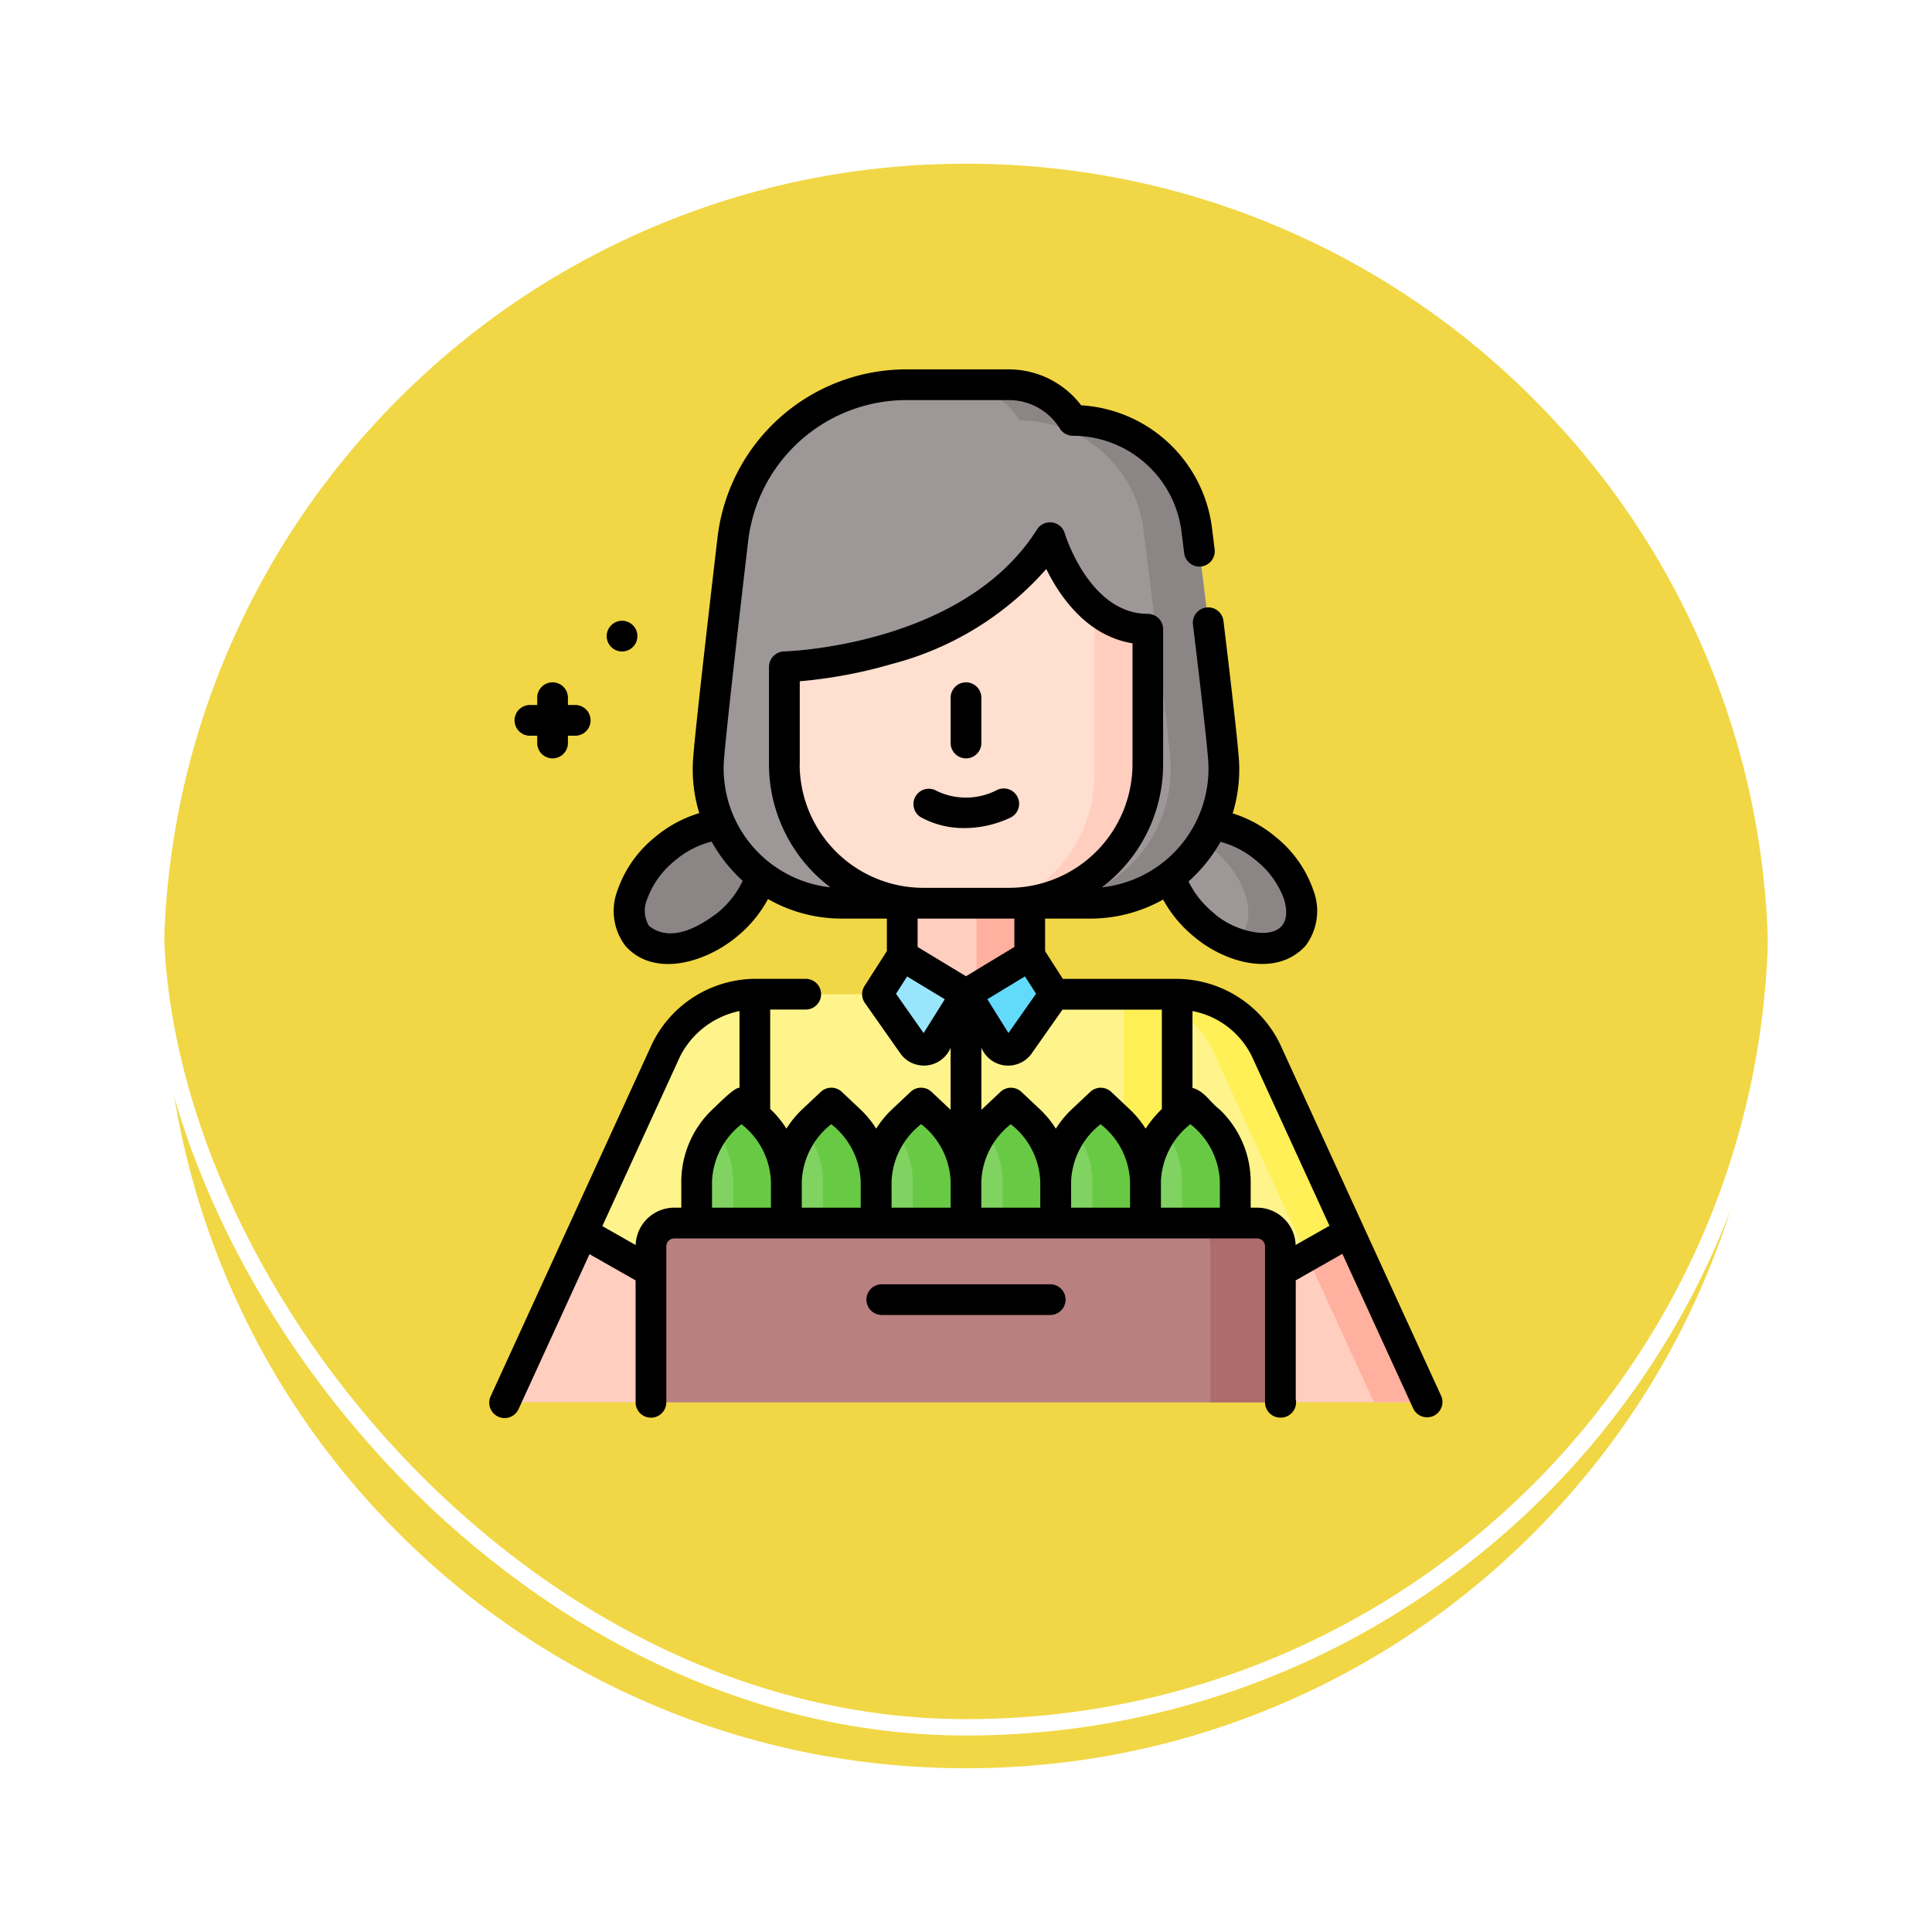 <svg xmlns="http://www.w3.org/2000/svg" xmlns:xlink="http://www.w3.org/1999/xlink" width="118" height="118" viewBox="0 0 118 118">
  <defs>
    <filter id="Trazado_896985" x="0" y="0" width="118" height="118" filterUnits="userSpaceOnUse">
      <feOffset dy="3" input="SourceAlpha"/>
      <feGaussianBlur stdDeviation="3" result="blur"/>
      <feFlood flood-opacity="0.161"/>
      <feComposite operator="in" in2="blur"/>
      <feComposite in="SourceGraphic"/>
    </filter>
  </defs>
  <g id="Grupo_1213679" data-name="Grupo 1213679" transform="translate(-616.891 -4112.662)">
    <g id="Grupo_1211776" data-name="Grupo 1211776" transform="translate(-0.949 -166.227)">
      <g id="Grupo_1198724" data-name="Grupo 1198724" transform="translate(0.95 -182.434)">
        <g id="Grupo_1198140" data-name="Grupo 1198140" transform="translate(291 615.322)">
          <g id="Grupo_1111318" data-name="Grupo 1111318" transform="translate(334.891 3852)">
            <g id="Grupo_1109826" data-name="Grupo 1109826" transform="translate(0)">
              <g id="Grupo_1098742" data-name="Grupo 1098742" transform="translate(0 0)">
                <g transform="matrix(1, 0, 0, 1, -9, -6)" filter="url(#Trazado_896985)">
                  <g id="Trazado_896985-2" data-name="Trazado 896985" transform="translate(9 6)" fill="#efd026" opacity="0.859">
                    <path d="M 50 99.5 C 43.317 99.5 36.835 98.191 30.732 95.61 C 24.838 93.117 19.544 89.548 14.998 85.002 C 10.452 80.456 6.883 75.162 4.39 69.268 C 1.809 63.165 0.5 56.683 0.5 50 C 0.5 43.317 1.809 36.835 4.39 30.732 C 6.883 24.838 10.452 19.544 14.998 14.998 C 19.544 10.452 24.838 6.883 30.732 4.39 C 36.835 1.809 43.317 0.5 50 0.5 C 56.683 0.5 63.165 1.809 69.267 4.39 C 75.162 6.883 80.456 10.452 85.002 14.998 C 89.548 19.544 93.117 24.838 95.61 30.732 C 98.191 36.835 99.5 43.317 99.5 50 C 99.5 56.683 98.191 63.165 95.61 69.268 C 93.117 75.162 89.548 80.456 85.002 85.002 C 80.456 89.548 75.162 93.117 69.267 95.61 C 63.165 98.191 56.683 99.5 50 99.5 Z" stroke="none"/>
                    <path d="M 50 1 C 43.385 1 36.968 2.295 30.927 4.85 C 25.092 7.318 19.852 10.851 15.352 15.352 C 10.851 19.852 7.318 25.092 4.85 30.927 C 2.295 36.968 1 43.385 1 50 C 1 56.615 2.295 63.032 4.85 69.073 C 7.318 74.908 10.851 80.148 15.352 84.648 C 19.852 89.149 25.092 92.682 30.927 95.15 C 36.968 97.705 43.385 99 50 99 C 56.615 99 63.032 97.705 69.073 95.15 C 74.907 92.682 80.148 89.149 84.648 84.648 C 89.149 80.148 92.682 74.908 95.15 69.073 C 97.704 63.032 99 56.615 99 50 C 99 43.385 97.704 36.968 95.15 30.927 C 92.682 25.092 89.149 19.852 84.648 15.352 C 80.148 10.851 74.907 7.318 69.073 4.85 C 63.032 2.295 56.615 1 50 1 M 50 -7.62939453125e-06 C 77.614 -7.62939453125e-06 100 22.386 100 50 L 100 50 C 100 77.614 77.614 100 50 100 C 22.386 100 0 77.614 0 50 L 0 50 C 0 22.386 22.386 -7.62939453125e-06 50 -7.62939453125e-06 Z" stroke="none" fill="#fff"/>
                  </g>
                </g>
                <g id="Rectángulo_400907" data-name="Rectángulo 400907" transform="translate(0)" fill="none" stroke="#fff" stroke-width="1">
                  <rect width="100" height="100" rx="50" stroke="none"/>
                  <rect x="0.5" y="0.5" width="99" height="99" rx="49.5" fill="none"/>
                </g>
              </g>
            </g>
          </g>
        </g>
      </g>
    </g>
    <g id="cosecha_1_" data-name="cosecha (1)" transform="translate(623.553 4135.222)">
      <g id="Grupo_1213677" data-name="Grupo 1213677" transform="translate(24.169 0.938)">
        <ellipse id="Elipse_12235" data-name="Elipse 12235" cx="4.691" cy="2.998" rx="4.691" ry="2.998" transform="translate(6.173 31.371) rotate(-39.85)" fill="#8c8585"/>
        <ellipse id="Elipse_12236" data-name="Elipse 12236" cx="2.998" cy="4.691" rx="2.998" ry="4.691" transform="translate(39.081 29.955) rotate(-50.15)" fill="#9e9797"/>
        <path id="Trazado_1039304" data-name="Trazado 1039304" d="M367.165,223.918c-1.744-1.455-3.859-1.877-5.069-1.1a6.905,6.905,0,0,1,1.815,1.1c1.989,1.66,2.741,4.036,1.681,5.307a1.975,1.975,0,0,1-.453.4c1.495.606,2.955.5,3.707-.4C369.907,227.954,369.154,225.578,367.165,223.918Z" transform="translate(-320.659 -195.557)" fill="#8c8585"/>
        <path id="Trazado_1039305" data-name="Trazado 1039305" d="M224.873,252.707h7.785v6.561h-7.785Z" transform="translate(-200.596 -222.044)" fill="#ffcebf"/>
        <path id="Trazado_1039306" data-name="Trazado 1039306" d="M261.108,252.707h3.254v6.561h-3.254Z" transform="translate(-232.3 -222.044)" fill="#ffb09e"/>
        <path id="Trazado_1039307" data-name="Trazado 1039307" d="M152.317,9.68a4.583,4.583,0,0,0-3.9-2.18h-6.269a10.679,10.679,0,0,0-10.607,9.438c-.641,5.478-1.345,11.642-1.483,13.427A8.172,8.172,0,0,0,138.2,39.17h15.162a8.172,8.172,0,0,0,8.147-8.805c-.155-2-.978-8.756-1.634-14.008A7.619,7.619,0,0,0,152.317,9.68Z" transform="translate(-117.614 -7.5)" fill="#9e9797"/>
        <path id="Trazado_1039308" data-name="Trazado 1039308" d="M180.953,100.274H175.74a8.492,8.492,0,0,1-8.492-8.492V77.338h22.2V91.782A8.492,8.492,0,0,1,180.953,100.274Z" transform="translate(-150.177 -68.605)" fill="#ffdfcf"/>
        <path id="Trazado_1039309" data-name="Trazado 1039309" d="M284.773,77.34V91.783a8.491,8.491,0,0,1-8.492,8.492l-.08.015a8.49,8.49,0,0,0,5.318-7.878V77.34Z" transform="translate(-245.506 -68.606)" fill="#ffcebf"/>
        <path id="Trazado_1039310" data-name="Trazado 1039310" d="M152.88,305.177h25.791v21.512H152.88Z" transform="translate(-137.606 -267.952)" fill="#fef48b"/>
        <path id="Trazado_1039311" data-name="Trazado 1039311" d="M333.1,305.177h3.254v21.512H333.1Z" transform="translate(-295.29 -267.952)" fill="#fef056"/>
        <path id="Trazado_1039312" data-name="Trazado 1039312" d="M374.392,330.1h-8.951l-3.047-6.271-3.277-6.748V305.178a6.015,6.015,0,0,1,5.424,3.415l5.092,11.119Z" transform="translate(-318.053 -267.953)" fill="#ffcebf"/>
        <path id="Trazado_1039313" data-name="Trazado 1039313" d="M369.634,319.713l-5.092-11.119a6.015,6.015,0,0,0-5.424-3.415v.957a6.008,6.008,0,0,1,2.17,2.458l9.851,21.509h3.254Z" transform="translate(-318.054 -267.953)" fill="#ffb09e"/>
        <path id="Trazado_1039314" data-name="Trazado 1039314" d="M212.786,288.687l2.2,3.13a.763.763,0,0,0,1.271-.035l1.933-3.1L214.3,286.33Z" transform="translate(-190.021 -251.462)" fill="#99e6fc"/>
        <path id="Trazado_1039315" data-name="Trazado 1039315" d="M261.405,288.687l-2.2,3.13a.763.763,0,0,1-1.271-.035l-1.933-3.1,3.893-2.357Z" transform="translate(-227.832 -251.462)" fill="#62dbfb"/>
        <path id="Trazado_1039316" data-name="Trazado 1039316" d="M157.224,77.86s11.4-.235,16.226-7.887c0,0,1.642,5.591,5.971,5.591l.965-7.338h-24.6Z" transform="translate(-140.153 -60.632)" fill="#9e9797"/>
        <path id="Trazado_1039317" data-name="Trazado 1039317" d="M267.37,30.364c-.155-2-.978-8.756-1.634-14.008a7.619,7.619,0,0,0-7.561-6.676,4.583,4.583,0,0,0-3.9-2.18h-3.254a4.583,4.583,0,0,1,3.9,2.18,7.619,7.619,0,0,1,7.561,6.676c.655,5.253,1.478,12.008,1.634,14.008a8.172,8.172,0,0,1-8.147,8.805h3.254a8.172,8.172,0,0,0,8.147-8.805Z" transform="translate(-223.473 -7.5)" fill="#8c8585"/>
        <path id="Trazado_1039318" data-name="Trazado 1039318" d="M46.011,305.178v11.906l-3.287,6.768L39.687,330.1H30.736l4.749-10.371,5.1-11.138a6.014,6.014,0,0,1,5.424-3.415Z" transform="translate(-30.736 -267.953)" fill="#ffcebf"/>
        <g id="Grupo_1213674" data-name="Grupo 1213674" transform="translate(4.749 37.225)">
          <path id="Trazado_1039319" data-name="Trazado 1039319" d="M79.239,305.178v11.906l-3.287,6.768-7.238-4.121,5.1-11.138A6.015,6.015,0,0,1,79.239,305.178Z" transform="translate(-68.713 -305.178)" fill="#fef48b"/>
          <path id="Trazado_1039320" data-name="Trazado 1039320" d="M369.634,319.713l-7.238,4.119-3.277-6.748V305.178a6.015,6.015,0,0,1,5.424,3.415Z" transform="translate(-322.803 -305.178)" fill="#fef48b"/>
          <path id="Trazado_1039321" data-name="Trazado 1039321" d="M369.634,319.713l-7.238,4.119-3.277-6.748V305.178a6.015,6.015,0,0,1,5.424,3.415Z" transform="translate(-322.803 -305.178)" fill="#fef48b"/>
        </g>
        <path id="Trazado_1039322" data-name="Trazado 1039322" d="M361.287,308.594l5.765,12.588,2.581-1.469-5.092-11.119a6.015,6.015,0,0,0-5.424-3.415v.957A6.006,6.006,0,0,1,361.287,308.594Z" transform="translate(-318.053 -267.954)" fill="#fef056"/>
        <g id="Grupo_1213676" data-name="Grupo 1213676" transform="translate(8.928 43.877)">
          <g id="Grupo_1213675" data-name="Grupo 1213675" transform="translate(2.792)">
            <path id="Trazado_1039323" data-name="Trazado 1039323" d="M129.936,365.706h-5.483v-2.523a5.144,5.144,0,0,1,1.617-3.744l1.125-1.06,1.125,1.06a5.145,5.145,0,0,1,1.617,3.744v2.523Z" transform="translate(-124.453 -358.378)" fill="#80d261"/>
            <path id="Trazado_1039324" data-name="Trazado 1039324" d="M173.786,365.706H168.3v-2.523a5.144,5.144,0,0,1,1.617-3.744l1.125-1.06,1.125,1.06a5.145,5.145,0,0,1,1.617,3.744v2.523Z" transform="translate(-162.82 -358.378)" fill="#80d261"/>
            <path id="Trazado_1039325" data-name="Trazado 1039325" d="M217.635,365.706h-5.483v-2.523a5.144,5.144,0,0,1,1.617-3.744l1.125-1.06,1.125,1.06a5.145,5.145,0,0,1,1.617,3.744v2.523Z" transform="translate(-201.185 -358.378)" fill="#80d261"/>
            <path id="Trazado_1039326" data-name="Trazado 1039326" d="M261.484,365.706H256v-2.523a5.144,5.144,0,0,1,1.617-3.744l1.125-1.06,1.125,1.06a5.145,5.145,0,0,1,1.617,3.744v2.523Z" transform="translate(-239.551 -358.378)" fill="#80d261"/>
            <path id="Trazado_1039327" data-name="Trazado 1039327" d="M305.333,365.706H299.85v-2.523a5.144,5.144,0,0,1,1.617-3.744l1.125-1.06,1.125,1.06a5.144,5.144,0,0,1,1.617,3.744Z" transform="translate(-277.917 -358.378)" fill="#80d261"/>
            <path id="Trazado_1039328" data-name="Trazado 1039328" d="M349.183,365.706H343.7v-2.523a5.144,5.144,0,0,1,1.617-3.744l1.125-1.06,1.125,1.06a5.144,5.144,0,0,1,1.617,3.744v2.523Z" transform="translate(-316.283 -358.378)" fill="#80d261"/>
          </g>
          <path id="Trazado_1039329" data-name="Trazado 1039329" d="M136.119,359.438l-1.125-1.06-1.125,1.06a5.129,5.129,0,0,0-.5.548,5.144,5.144,0,0,1,1.115,3.2v2.523h3.254v-2.523A5.144,5.144,0,0,0,136.119,359.438Z" transform="translate(-129.461 -358.378)" fill="#68ca44"/>
          <path id="Trazado_1039330" data-name="Trazado 1039330" d="M179.968,359.438l-1.125-1.06-1.125,1.06a5.129,5.129,0,0,0-.5.548,5.144,5.144,0,0,1,1.115,3.2v2.523h3.254v-2.523A5.144,5.144,0,0,0,179.968,359.438Z" transform="translate(-167.826 -358.378)" fill="#68ca44"/>
          <path id="Trazado_1039331" data-name="Trazado 1039331" d="M223.817,359.438l-1.125-1.06-1.125,1.06a5.125,5.125,0,0,0-.5.548,5.144,5.144,0,0,1,1.115,3.2v2.523h3.254v-2.523A5.143,5.143,0,0,0,223.817,359.438Z" transform="translate(-206.192 -358.378)" fill="#68ca44"/>
          <path id="Trazado_1039332" data-name="Trazado 1039332" d="M267.667,359.438l-1.125-1.06-1.125,1.06a5.131,5.131,0,0,0-.5.548,5.144,5.144,0,0,1,1.115,3.2v2.523h3.254v-2.523A5.144,5.144,0,0,0,267.667,359.438Z" transform="translate(-244.558 -358.378)" fill="#68ca44"/>
          <path id="Trazado_1039333" data-name="Trazado 1039333" d="M311.516,359.438l-1.125-1.06-1.125,1.06a5.134,5.134,0,0,0-.5.548,5.144,5.144,0,0,1,1.115,3.2v2.523h3.254v-2.523A5.144,5.144,0,0,0,311.516,359.438Z" transform="translate(-282.924 -358.378)" fill="#68ca44"/>
          <path id="Trazado_1039334" data-name="Trazado 1039334" d="M355.365,359.438l-1.125-1.06-1.125,1.06a5.128,5.128,0,0,0-.5.548,5.144,5.144,0,0,1,1.115,3.2v2.523h3.254v-2.523A5.144,5.144,0,0,0,355.365,359.438Z" transform="translate(-321.29 -358.378)" fill="#68ca44"/>
          <path id="Trazado_1039335" data-name="Trazado 1039335" d="M140.569,427.921H102.128V418.4a1.422,1.422,0,0,1,1.422-1.422h35.6a1.422,1.422,0,0,1,1.422,1.422Z" transform="translate(-102.128 -409.648)" fill="#b98080"/>
          <path id="Trazado_1039336" data-name="Trazado 1039336" d="M368.29,416.976h-4.27a1.422,1.422,0,0,1,1.422,1.422v9.523h4.27V418.4A1.422,1.422,0,0,0,368.29,416.976Z" transform="translate(-331.27 -409.648)" fill="#ae6c6c"/>
        </g>
      </g>
      <g id="Grupo_1213678" data-name="Grupo 1213678" transform="translate(23.23 0)">
        <path id="Trazado_1039337" data-name="Trazado 1039337" d="M81.361,62.7l-9.851-21.51a7.054,7.054,0,0,0-6.276-3.963H58.255l-1.086-1.694V33.545h2.75a9.056,9.056,0,0,0,4.458-1.164,7.648,7.648,0,0,0,1.855,2.241c1.834,1.573,5.015,2.579,6.843.585a3.531,3.531,0,0,0,.478-3.392,7.174,7.174,0,0,0-2.277-3.236,7.563,7.563,0,0,0-2.651-1.46A9.114,9.114,0,0,0,69,23.73c-.09-1.156-.406-3.977-.94-8.386a.938.938,0,0,0-1.862.226c.531,4.382.845,7.177.932,8.306a7.288,7.288,0,0,1-6.5,7.761,9.42,9.42,0,0,0,3.748-7.52V15.87a.938.938,0,0,0-.938-.938c-3.567,0-5.057-4.87-5.071-4.918a.938.938,0,0,0-1.693-.236c-4.491,7.12-15.329,7.447-15.453,7.449a.947.947,0,0,0-.918.938v5.949a9.42,9.42,0,0,0,3.748,7.52,7.309,7.309,0,0,1-6.5-7.761c.111-1.434.623-6.064,1.48-13.39A9.741,9.741,0,0,1,48.7,1.876h6.269a3.668,3.668,0,0,1,3.1,1.734.938.938,0,0,0,.8.446A6.692,6.692,0,0,1,65.5,9.909l.16,1.287a.938.938,0,1,0,1.861-.231l-.16-1.287a8.572,8.572,0,0,0-7.989-7.483A5.562,5.562,0,0,0,54.969,0H48.7A11.618,11.618,0,0,0,37.162,10.266c-.872,7.455-1.372,11.984-1.487,13.463a9.11,9.11,0,0,0,.372,3.374,7.619,7.619,0,0,0-2.715,1.475,7.176,7.176,0,0,0-2.278,3.237,3.53,3.53,0,0,0,.478,3.391c1.717,1.951,4.874,1.066,6.843-.585a7.621,7.621,0,0,0,1.87-2.271,9.055,9.055,0,0,0,4.511,1.194h2.75v1.986l-1.363,2.125a.938.938,0,0,0,.022,1.046l2.2,3.131a1.767,1.767,0,0,0,3.033-.4v3.792l-.036-.035-1.125-1.06a.938.938,0,0,0-1.286,0l-1.125,1.06a6.058,6.058,0,0,0-.973,1.185,6.055,6.055,0,0,0-.974-1.186l-1.125-1.06a.938.938,0,0,0-1.286,0l-1.125,1.06a6.058,6.058,0,0,0-.973,1.185,6.058,6.058,0,0,0-.974-1.185l-.017-.016V39.1h2.171a.938.938,0,1,0,0-1.876H39.443a7.054,7.054,0,0,0-6.276,3.962L23.315,62.7a.938.938,0,1,0,1.705.781l4.323-9.44,2.815,1.6v7.448a.938.938,0,1,0,1.876,0V53.564a.484.484,0,0,1,.484-.484h35.6a.484.484,0,0,1,.484.484v9.523a.938.938,0,0,0,.938.938h.021a.937.937,0,0,0,.917-1.126V55.639l2.848-1.62,4.332,9.46a.938.938,0,0,0,1.705-.781ZM64.3,45.176a6.688,6.688,0,0,0-.991,1.2,6.059,6.059,0,0,0-.974-1.185l-1.125-1.06a.938.938,0,0,0-1.286,0l-1.125,1.06a6.051,6.051,0,0,0-.974,1.186,6.055,6.055,0,0,0-.974-1.186l-1.125-1.06a.938.938,0,0,0-1.286,0l-1.125,1.06-.036.035V41.435a1.768,1.768,0,0,0,3.033.4l1.92-2.731H64.3Zm-8.361-8.1.678,1.057-1.686,2.4-1.289-2.065Zm11.946-8.22a5.611,5.611,0,0,1,2.193,1.158,5.363,5.363,0,0,1,1.691,2.363c.848,2.992-2.88,2.18-4.331.8a5.686,5.686,0,0,1-1.508-1.9A9.554,9.554,0,0,0,67.88,28.862Zm-25.7-4.747V19.049a28.963,28.963,0,0,0,5.63-1.057,18.869,18.869,0,0,0,9.426-5.8c.826,1.679,2.474,4.087,5.266,4.538v7.382a7.563,7.563,0,0,1-7.554,7.554H49.732a7.563,7.563,0,0,1-7.554-7.554Zm-5,9.067c-1.211.913-2.872,1.845-4.2.823a1.781,1.781,0,0,1-.129-1.623,5.366,5.366,0,0,1,1.692-2.363,5.561,5.561,0,0,1,2.253-1.172A9.432,9.432,0,0,0,38.7,31.239,5.639,5.639,0,0,1,37.174,33.182ZM49.75,40.537l-1.686-2.4.678-1.057,2.3,1.391Zm-.367-5.26V33.545h5.91v1.732l-2.955,1.789ZM32.162,53.484l-2.035-1.158,4.741-10.35a5.263,5.263,0,0,1,3.636-2.784v4.694c-.269-.091-1.44,1.129-1.644,1.306a6.105,6.105,0,0,0-1.911,4.427V51.2h-.432a2.36,2.36,0,0,0-2.355,2.279Zm4.663-3.864a4.662,4.662,0,0,1,1.8-3.516,4.653,4.653,0,0,1,1.8,3.516V51.2H36.826Zm5.483,0a4.662,4.662,0,0,1,1.8-3.516,4.652,4.652,0,0,1,1.8,3.516V51.2H42.309Zm5.483,0A4.662,4.662,0,0,1,49.6,46.1a4.653,4.653,0,0,1,1.8,3.516V51.2H47.793Zm5.483,0a4.662,4.662,0,0,1,1.8-3.516,4.653,4.653,0,0,1,1.8,3.516V51.2H53.276Zm5.483,0a4.662,4.662,0,0,1,1.8-3.516,4.653,4.653,0,0,1,1.8,3.516V51.2H58.759ZM64.243,51.2V49.619a4.655,4.655,0,0,1,1.8-3.516,4.652,4.652,0,0,1,1.8,3.516V51.2Zm8.228,2.278A2.36,2.36,0,0,0,70.116,51.2h-.39V49.619a6.105,6.105,0,0,0-1.911-4.427c-.613-.479-.905-1.1-1.644-1.306V39.192a5.1,5.1,0,0,1,3.636,2.784l4.731,10.331Z" transform="translate(-23.23 0)"/>
        <path id="Trazado_1039338" data-name="Trazado 1039338" d="M249.439,157.506a.938.938,0,0,0,.938-.938V153.8a.938.938,0,1,0-1.876,0v2.768A.938.938,0,0,0,249.439,157.506Z" transform="translate(-220.331 -133.747)"/>
        <path id="Trazado_1039339" data-name="Trazado 1039339" d="M230.624,206.486a5.439,5.439,0,0,0,2.717.678,6.613,6.613,0,0,0,2.748-.619.938.938,0,1,0-.775-1.708,4.126,4.126,0,0,1-3.7.055.938.938,0,0,0-.988,1.594Z" transform="translate(-204.304 -179.149)"/>
        <path id="Trazado_1039340" data-name="Trazado 1039340" d="M218.595,446.849H208.308a.938.938,0,0,0,0,1.876h10.287a.938.938,0,1,0,0-1.876Z" transform="translate(-184.343 -390.97)"/>
        <path id="Trazado_1039341" data-name="Trazado 1039341" d="M36.441,156.122h.446v.446a.938.938,0,0,0,1.876,0v-.446h.446a.938.938,0,1,0,0-1.876h-.446V153.8a.938.938,0,0,0-1.876,0v.446h-.446a.938.938,0,1,0,0,1.876Z" transform="translate(-33.968 -133.747)"/>
        <circle id="Elipse_12237" data-name="Elipse 12237" cx="0.938" cy="0.938" r="0.938" transform="translate(7.163 15.354)"/>
      </g>
    </g>
  </g>
</svg>
